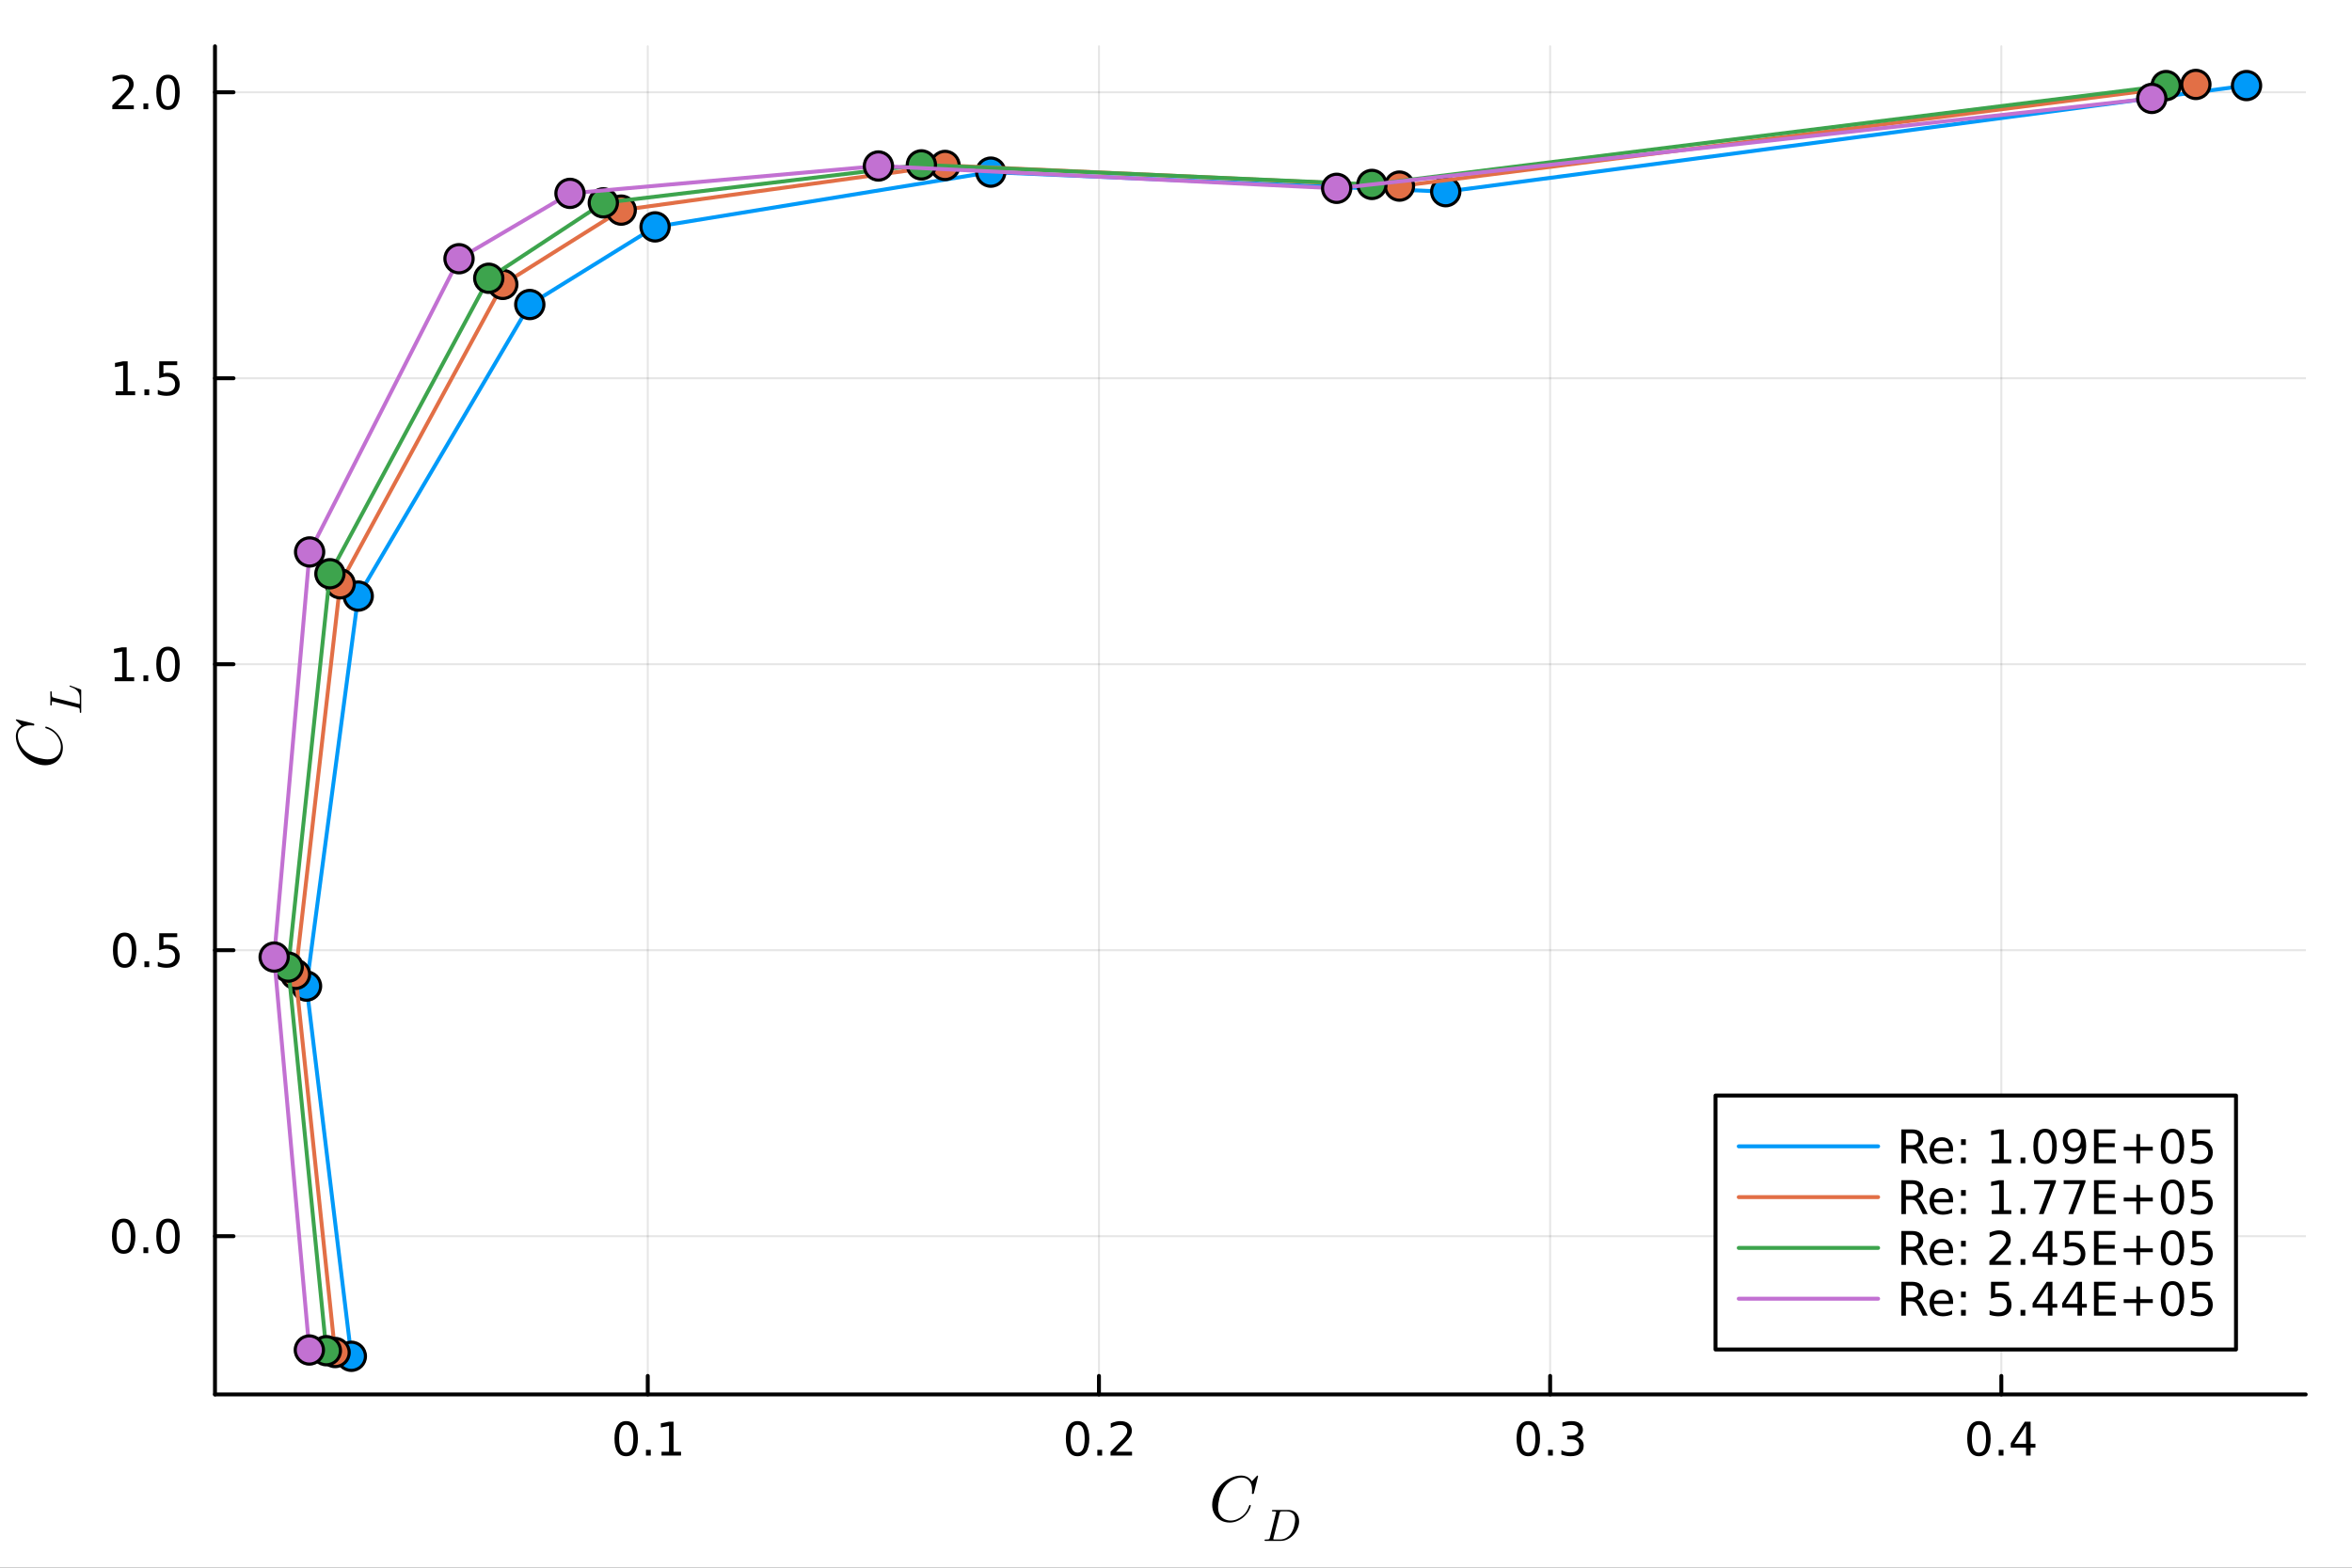 <svg xmlns="http://www.w3.org/2000/svg" xmlns:xlink="http://www.w3.org/1999/xlink" width="600" height="400" viewBox="0 0 2400 1600">
<rect x="0" y="0" width="2400" height="1600" fill="#333333" stroke="none"/>
<defs>
  <clipPath id="clip460">
    <rect x="0" y="0" width="2400" height="1600"></rect>
  </clipPath>
</defs>
<path clip-path="url(#clip460)" d="
M0 1600 L2400 1600 L2400 0 L0 0  Z
  " fill="#ffffff" fill-rule="evenodd" fill-opacity="1"></path>
<defs>
  <clipPath id="clip461">
    <rect x="480" y="0" width="1681" height="1600"></rect>
  </clipPath>
</defs>
<defs>
  <clipPath id="clip462">
    <rect x="205" y="47" width="2149" height="1377"></rect>
  </clipPath>
</defs>
<path clip-path="url(#clip460)" d="
M219.38 1423.18 L2352.76 1423.18 L2352.76 47.244 L219.38 47.244  Z
  " fill="#ffffff" fill-rule="evenodd" fill-opacity="1"></path>
<defs>
  <clipPath id="clip463">
    <rect x="219" y="47" width="2134" height="1377"></rect>
  </clipPath>
</defs>
<polyline clip-path="url(#clip463)" style="stroke:#000000; stroke-linecap:round; stroke-linejoin:round; stroke-width:2; stroke-opacity:0.1; fill:none" points="
  660.982,1423.18 660.982,47.244 
  "></polyline>
<polyline clip-path="url(#clip463)" style="stroke:#000000; stroke-linecap:round; stroke-linejoin:round; stroke-width:2; stroke-opacity:0.1; fill:none" points="
  1121.38,1423.18 1121.38,47.244 
  "></polyline>
<polyline clip-path="url(#clip463)" style="stroke:#000000; stroke-linecap:round; stroke-linejoin:round; stroke-width:2; stroke-opacity:0.1; fill:none" points="
  1581.78,1423.18 1581.78,47.244 
  "></polyline>
<polyline clip-path="url(#clip463)" style="stroke:#000000; stroke-linecap:round; stroke-linejoin:round; stroke-width:2; stroke-opacity:0.1; fill:none" points="
  2042.17,1423.18 2042.17,47.244 
  "></polyline>
<polyline clip-path="url(#clip460)" style="stroke:#000000; stroke-linecap:round; stroke-linejoin:round; stroke-width:4; stroke-opacity:1; fill:none" points="
  219.38,1423.18 2352.76,1423.18 
  "></polyline>
<polyline clip-path="url(#clip460)" style="stroke:#000000; stroke-linecap:round; stroke-linejoin:round; stroke-width:4; stroke-opacity:1; fill:none" points="
  660.982,1423.18 660.982,1404.28 
  "></polyline>
<polyline clip-path="url(#clip460)" style="stroke:#000000; stroke-linecap:round; stroke-linejoin:round; stroke-width:4; stroke-opacity:1; fill:none" points="
  1121.38,1423.18 1121.38,1404.28 
  "></polyline>
<polyline clip-path="url(#clip460)" style="stroke:#000000; stroke-linecap:round; stroke-linejoin:round; stroke-width:4; stroke-opacity:1; fill:none" points="
  1581.78,1423.18 1581.78,1404.28 
  "></polyline>
<polyline clip-path="url(#clip460)" style="stroke:#000000; stroke-linecap:round; stroke-linejoin:round; stroke-width:4; stroke-opacity:1; fill:none" points="
  2042.17,1423.18 2042.17,1404.28 
  "></polyline>
<path clip-path="url(#clip460)" d="M638.98 1454.1 Q635.369 1454.1 633.54 1457.66 Q631.735 1461.2 631.735 1468.33 Q631.735 1475.44 633.54 1479.01 Q635.369 1482.55 638.98 1482.55 Q642.614 1482.55 644.42 1479.01 Q646.249 1475.44 646.249 1468.33 Q646.249 1461.2 644.42 1457.66 Q642.614 1454.1 638.98 1454.1 M638.98 1450.39 Q644.79 1450.39 647.846 1455 Q650.925 1459.58 650.925 1468.33 Q650.925 1477.06 647.846 1481.67 Q644.79 1486.25 638.98 1486.25 Q633.17 1486.25 630.091 1481.67 Q627.036 1477.06 627.036 1468.33 Q627.036 1459.58 630.091 1455 Q633.17 1450.39 638.98 1450.39 Z" fill="#000000" fill-rule="evenodd" fill-opacity="1"></path><path clip-path="url(#clip460)" d="M659.142 1479.7 L664.026 1479.7 L664.026 1485.58 L659.142 1485.58 L659.142 1479.7 Z" fill="#000000" fill-rule="evenodd" fill-opacity="1"></path><path clip-path="url(#clip460)" d="M675.022 1481.64 L682.66 1481.64 L682.66 1455.28 L674.35 1456.95 L674.35 1452.69 L682.614 1451.02 L687.29 1451.02 L687.29 1481.64 L694.929 1481.64 L694.929 1485.58 L675.022 1485.58 L675.022 1481.64 Z" fill="#000000" fill-rule="evenodd" fill-opacity="1"></path><path clip-path="url(#clip460)" d="M1099.56 1454.1 Q1095.95 1454.1 1094.12 1457.66 Q1092.32 1461.2 1092.32 1468.33 Q1092.32 1475.44 1094.12 1479.01 Q1095.95 1482.55 1099.56 1482.55 Q1103.2 1482.55 1105 1479.01 Q1106.83 1475.44 1106.83 1468.33 Q1106.83 1461.2 1105 1457.66 Q1103.2 1454.1 1099.56 1454.1 M1099.56 1450.39 Q1105.37 1450.39 1108.43 1455 Q1111.51 1459.58 1111.51 1468.33 Q1111.51 1477.06 1108.43 1481.67 Q1105.37 1486.25 1099.56 1486.25 Q1093.75 1486.25 1090.67 1481.67 Q1087.62 1477.06 1087.62 1468.33 Q1087.62 1459.58 1090.67 1455 Q1093.75 1450.39 1099.56 1450.39 Z" fill="#000000" fill-rule="evenodd" fill-opacity="1"></path><path clip-path="url(#clip460)" d="M1119.72 1479.7 L1124.61 1479.7 L1124.61 1485.58 L1119.72 1485.58 L1119.72 1479.7 Z" fill="#000000" fill-rule="evenodd" fill-opacity="1"></path><path clip-path="url(#clip460)" d="M1138.82 1481.64 L1155.14 1481.64 L1155.14 1485.58 L1133.2 1485.58 L1133.2 1481.64 Q1135.86 1478.89 1140.44 1474.26 Q1145.05 1469.61 1146.23 1468.27 Q1148.47 1465.74 1149.35 1464.01 Q1150.26 1462.25 1150.26 1460.56 Q1150.26 1457.8 1148.31 1456.07 Q1146.39 1454.33 1143.29 1454.33 Q1141.09 1454.33 1138.64 1455.09 Q1136.21 1455.86 1133.43 1457.41 L1133.43 1452.69 Q1136.25 1451.55 1138.71 1450.97 Q1141.16 1450.39 1143.2 1450.39 Q1148.57 1450.39 1151.76 1453.08 Q1154.96 1455.77 1154.96 1460.26 Q1154.96 1462.39 1154.14 1464.31 Q1153.36 1466.2 1151.25 1468.8 Q1150.67 1469.47 1147.57 1472.69 Q1144.47 1475.88 1138.82 1481.64 Z" fill="#000000" fill-rule="evenodd" fill-opacity="1"></path><path clip-path="url(#clip460)" d="M1559.48 1454.1 Q1555.87 1454.1 1554.04 1457.66 Q1552.24 1461.2 1552.24 1468.33 Q1552.24 1475.44 1554.04 1479.01 Q1555.87 1482.55 1559.48 1482.55 Q1563.12 1482.55 1564.92 1479.01 Q1566.75 1475.44 1566.75 1468.33 Q1566.75 1461.2 1564.92 1457.66 Q1563.12 1454.1 1559.48 1454.1 M1559.48 1450.39 Q1565.29 1450.39 1568.35 1455 Q1571.43 1459.58 1571.43 1468.33 Q1571.43 1477.06 1568.35 1481.67 Q1565.29 1486.25 1559.48 1486.25 Q1553.67 1486.25 1550.59 1481.67 Q1547.54 1477.06 1547.54 1468.33 Q1547.54 1459.58 1550.59 1455 Q1553.67 1450.39 1559.48 1450.39 Z" fill="#000000" fill-rule="evenodd" fill-opacity="1"></path><path clip-path="url(#clip460)" d="M1579.65 1479.7 L1584.53 1479.7 L1584.53 1485.58 L1579.65 1485.58 L1579.65 1479.7 Z" fill="#000000" fill-rule="evenodd" fill-opacity="1"></path><path clip-path="url(#clip460)" d="M1608.88 1466.95 Q1612.24 1467.66 1614.11 1469.93 Q1616.01 1472.2 1616.01 1475.53 Q1616.01 1480.65 1612.49 1483.45 Q1608.97 1486.25 1602.49 1486.25 Q1600.32 1486.25 1598 1485.81 Q1595.71 1485.39 1593.26 1484.54 L1593.26 1480.02 Q1595.2 1481.16 1597.52 1481.74 Q1599.83 1482.32 1602.35 1482.32 Q1606.75 1482.32 1609.04 1480.58 Q1611.36 1478.84 1611.36 1475.53 Q1611.36 1472.48 1609.21 1470.77 Q1607.08 1469.03 1603.26 1469.03 L1599.23 1469.03 L1599.23 1465.19 L1603.44 1465.19 Q1606.89 1465.19 1608.72 1463.82 Q1610.55 1462.43 1610.55 1459.84 Q1610.55 1457.18 1608.65 1455.77 Q1606.78 1454.33 1603.26 1454.33 Q1601.34 1454.33 1599.14 1454.75 Q1596.94 1455.16 1594.3 1456.04 L1594.3 1451.88 Q1596.96 1451.14 1599.28 1450.77 Q1601.61 1450.39 1603.67 1450.39 Q1609 1450.39 1612.1 1452.83 Q1615.2 1455.23 1615.2 1459.35 Q1615.2 1462.22 1613.56 1464.21 Q1611.91 1466.18 1608.88 1466.95 Z" fill="#000000" fill-rule="evenodd" fill-opacity="1"></path><path clip-path="url(#clip460)" d="M2019.31 1454.1 Q2015.7 1454.1 2013.87 1457.66 Q2012.07 1461.2 2012.07 1468.33 Q2012.07 1475.44 2013.87 1479.01 Q2015.7 1482.55 2019.31 1482.55 Q2022.95 1482.55 2024.75 1479.01 Q2026.58 1475.44 2026.58 1468.33 Q2026.58 1461.2 2024.75 1457.66 Q2022.95 1454.1 2019.31 1454.1 M2019.31 1450.39 Q2025.12 1450.39 2028.18 1455 Q2031.26 1459.58 2031.26 1468.33 Q2031.26 1477.06 2028.18 1481.67 Q2025.12 1486.25 2019.31 1486.25 Q2013.5 1486.25 2010.42 1481.67 Q2007.37 1477.06 2007.37 1468.33 Q2007.37 1459.58 2010.42 1455 Q2013.5 1450.39 2019.31 1450.39 Z" fill="#000000" fill-rule="evenodd" fill-opacity="1"></path><path clip-path="url(#clip460)" d="M2039.47 1479.7 L2044.36 1479.7 L2044.36 1485.58 L2039.47 1485.58 L2039.47 1479.7 Z" fill="#000000" fill-rule="evenodd" fill-opacity="1"></path><path clip-path="url(#clip460)" d="M2067.39 1455.09 L2055.59 1473.54 L2067.39 1473.54 L2067.39 1455.09 M2066.16 1451.02 L2072.04 1451.02 L2072.04 1473.54 L2076.97 1473.54 L2076.97 1477.43 L2072.04 1477.43 L2072.04 1485.58 L2067.39 1485.58 L2067.39 1477.43 L2051.79 1477.43 L2051.79 1472.92 L2066.16 1451.02 Z" fill="#000000" fill-rule="evenodd" fill-opacity="1"></path><path clip-path="url(#clip460)" d="M1283.74 1506.64 L1279.59 1523.46 Q1279.3 1524.52 1279.11 1524.65 Q1278.95 1524.78 1278.43 1524.78 Q1277.43 1524.78 1277.43 1524.1 Q1277.43 1524.04 1277.53 1523.2 Q1277.62 1522.33 1277.62 1520.75 Q1277.62 1514.92 1274.79 1511.48 Q1271.99 1508.03 1267 1508.03 Q1262.68 1508.03 1258.33 1510.22 Q1254.02 1512.41 1250.93 1515.98 Q1248.61 1518.69 1246.9 1522.1 Q1245.23 1525.52 1244.42 1528.64 Q1243.65 1531.76 1243.29 1534.12 Q1242.94 1536.47 1242.94 1538.17 Q1242.94 1540.65 1243.45 1542.75 Q1244 1544.84 1244.97 1546.32 Q1245.93 1547.77 1247.16 1548.9 Q1248.41 1549.99 1249.86 1550.64 Q1251.34 1551.28 1252.83 1551.6 Q1254.31 1551.89 1255.85 1551.89 Q1262.07 1551.89 1268 1547.06 Q1272.7 1543.1 1274.66 1536.63 Q1274.82 1535.98 1275.5 1535.98 Q1276.3 1535.98 1276.3 1536.63 Q1276.3 1536.76 1276.14 1537.4 Q1275.98 1538.01 1275.5 1539.27 Q1275.02 1540.49 1274.28 1541.88 Q1273.53 1543.26 1272.15 1545 Q1270.77 1546.74 1269.06 1548.25 Q1266.16 1550.77 1262.49 1552.34 Q1258.82 1553.92 1254.79 1553.92 Q1249.77 1553.92 1245.71 1551.7 Q1241.65 1549.48 1239.27 1545.32 Q1236.92 1541.17 1236.92 1535.85 Q1236.92 1530.25 1239.49 1524.74 Q1242.07 1519.24 1246.16 1515.15 Q1250.25 1511.06 1255.66 1508.51 Q1261.07 1505.97 1266.48 1505.97 Q1268.54 1505.97 1270.38 1506.52 Q1272.21 1507.06 1273.31 1507.74 Q1274.44 1508.42 1275.43 1509.41 Q1276.43 1510.38 1276.76 1510.83 Q1277.11 1511.28 1277.43 1511.83 L1282.04 1506.77 Q1282.84 1505.97 1283.04 1505.97 Q1283.42 1505.97 1283.58 1506.19 Q1283.74 1506.42 1283.74 1506.64 Z" fill="#000000" fill-rule="evenodd" fill-opacity="1"></path><path clip-path="url(#clip460)" d="M1325.61 1552.79 Q1325.61 1556.51 1324.01 1560.16 Q1322.43 1563.79 1319.86 1566.54 Q1317.32 1569.27 1313.87 1570.96 Q1310.42 1572.65 1306.9 1572.65 L1291.62 1572.65 Q1291.08 1572.65 1290.85 1572.63 Q1290.65 1572.61 1290.49 1572.5 Q1290.33 1572.36 1290.33 1572.09 Q1290.33 1571.66 1290.51 1571.48 Q1290.69 1571.28 1290.9 1571.26 Q1291.1 1571.23 1291.62 1571.23 Q1292.74 1571.23 1293.42 1571.17 Q1294.1 1571.1 1294.52 1571.01 Q1294.98 1570.89 1295.2 1570.58 Q1295.45 1570.26 1295.56 1569.99 Q1295.67 1569.7 1295.83 1569.05 L1302.01 1544.25 Q1302.19 1543.5 1302.19 1543.39 Q1302.19 1543.01 1301.96 1542.87 Q1301.76 1542.71 1301.18 1542.65 Q1300.05 1542.56 1299.19 1542.56 Q1298.63 1542.56 1298.4 1542.53 Q1298.2 1542.51 1298.02 1542.4 Q1297.86 1542.26 1297.86 1541.99 Q1297.86 1541.56 1298.04 1541.38 Q1298.24 1541.18 1298.47 1541.16 Q1298.7 1541.11 1299.24 1541.11 L1314.75 1541.11 Q1318.11 1541.11 1320.61 1542.69 Q1323.11 1544.25 1324.35 1546.89 Q1325.61 1549.5 1325.61 1552.79 M1321.58 1551.1 Q1321.58 1546.8 1319.23 1544.68 Q1316.91 1542.56 1313.24 1542.56 L1308.3 1542.56 Q1306.83 1542.56 1306.47 1542.83 Q1306.11 1543.08 1305.8 1544.32 L1299.46 1569.65 Q1299.24 1570.49 1299.24 1570.71 Q1299.24 1570.96 1299.35 1571.05 Q1299.48 1571.12 1299.85 1571.17 Q1300.25 1571.23 1300.86 1571.23 L1306.07 1571.23 Q1308.07 1571.23 1309.9 1570.69 Q1311.75 1570.13 1313.08 1569.25 Q1314.41 1568.35 1315.27 1567.58 Q1316.12 1566.79 1316.73 1566 Q1318.11 1564.22 1319.12 1561.9 Q1320.16 1559.58 1320.63 1557.46 Q1321.13 1555.32 1321.35 1553.74 Q1321.58 1552.14 1321.58 1551.1 Z" fill="#000000" fill-rule="evenodd" fill-opacity="1"></path><polyline clip-path="url(#clip463)" style="stroke:#000000; stroke-linecap:round; stroke-linejoin:round; stroke-width:2; stroke-opacity:0.1; fill:none" points="
  219.38,1261.67 2352.76,1261.67 
  "></polyline>
<polyline clip-path="url(#clip463)" style="stroke:#000000; stroke-linecap:round; stroke-linejoin:round; stroke-width:2; stroke-opacity:0.1; fill:none" points="
  219.38,969.796 2352.76,969.796 
  "></polyline>
<polyline clip-path="url(#clip463)" style="stroke:#000000; stroke-linecap:round; stroke-linejoin:round; stroke-width:2; stroke-opacity:0.1; fill:none" points="
  219.38,677.92 2352.76,677.92 
  "></polyline>
<polyline clip-path="url(#clip463)" style="stroke:#000000; stroke-linecap:round; stroke-linejoin:round; stroke-width:2; stroke-opacity:0.1; fill:none" points="
  219.38,386.043 2352.76,386.043 
  "></polyline>
<polyline clip-path="url(#clip463)" style="stroke:#000000; stroke-linecap:round; stroke-linejoin:round; stroke-width:2; stroke-opacity:0.1; fill:none" points="
  219.38,94.167 2352.76,94.167 
  "></polyline>
<polyline clip-path="url(#clip460)" style="stroke:#000000; stroke-linecap:round; stroke-linejoin:round; stroke-width:4; stroke-opacity:1; fill:none" points="
  219.38,1423.18 219.38,47.244 
  "></polyline>
<polyline clip-path="url(#clip460)" style="stroke:#000000; stroke-linecap:round; stroke-linejoin:round; stroke-width:4; stroke-opacity:1; fill:none" points="
  219.38,1261.67 238.278,1261.67 
  "></polyline>
<polyline clip-path="url(#clip460)" style="stroke:#000000; stroke-linecap:round; stroke-linejoin:round; stroke-width:4; stroke-opacity:1; fill:none" points="
  219.38,969.796 238.278,969.796 
  "></polyline>
<polyline clip-path="url(#clip460)" style="stroke:#000000; stroke-linecap:round; stroke-linejoin:round; stroke-width:4; stroke-opacity:1; fill:none" points="
  219.38,677.92 238.278,677.92 
  "></polyline>
<polyline clip-path="url(#clip460)" style="stroke:#000000; stroke-linecap:round; stroke-linejoin:round; stroke-width:4; stroke-opacity:1; fill:none" points="
  219.38,386.043 238.278,386.043 
  "></polyline>
<polyline clip-path="url(#clip460)" style="stroke:#000000; stroke-linecap:round; stroke-linejoin:round; stroke-width:4; stroke-opacity:1; fill:none" points="
  219.38,94.167 238.278,94.167 
  "></polyline>
<path clip-path="url(#clip460)" d="M126.205 1247.47 Q122.593 1247.47 120.765 1251.04 Q118.959 1254.58 118.959 1261.71 Q118.959 1268.81 120.765 1272.38 Q122.593 1275.92 126.205 1275.92 Q129.839 1275.92 131.644 1272.38 Q133.473 1268.81 133.473 1261.71 Q133.473 1254.58 131.644 1251.04 Q129.839 1247.47 126.205 1247.47 M126.205 1243.77 Q132.015 1243.77 135.07 1248.37 Q138.149 1252.96 138.149 1261.71 Q138.149 1270.43 135.07 1275.04 Q132.015 1279.62 126.205 1279.62 Q120.394 1279.62 117.316 1275.04 Q114.26 1270.43 114.26 1261.71 Q114.26 1252.96 117.316 1248.37 Q120.394 1243.77 126.205 1243.77 Z" fill="#000000" fill-rule="evenodd" fill-opacity="1"></path><path clip-path="url(#clip460)" d="M146.366 1273.07 L151.251 1273.07 L151.251 1278.95 L146.366 1278.95 L146.366 1273.07 Z" fill="#000000" fill-rule="evenodd" fill-opacity="1"></path><path clip-path="url(#clip460)" d="M171.436 1247.47 Q167.825 1247.47 165.996 1251.04 Q164.19 1254.58 164.19 1261.71 Q164.19 1268.81 165.996 1272.38 Q167.825 1275.92 171.436 1275.92 Q175.07 1275.92 176.876 1272.38 Q178.704 1268.81 178.704 1261.71 Q178.704 1254.58 176.876 1251.04 Q175.07 1247.47 171.436 1247.47 M171.436 1243.77 Q177.246 1243.77 180.301 1248.37 Q183.38 1252.96 183.38 1261.71 Q183.38 1270.43 180.301 1275.04 Q177.246 1279.62 171.436 1279.62 Q165.626 1279.62 162.547 1275.04 Q159.491 1270.43 159.491 1261.71 Q159.491 1252.96 162.547 1248.37 Q165.626 1243.77 171.436 1243.77 Z" fill="#000000" fill-rule="evenodd" fill-opacity="1"></path><path clip-path="url(#clip460)" d="M127.2 955.595 Q123.589 955.595 121.76 959.16 Q119.955 962.701 119.955 969.831 Q119.955 976.938 121.76 980.502 Q123.589 984.044 127.2 984.044 Q130.834 984.044 132.64 980.502 Q134.468 976.938 134.468 969.831 Q134.468 962.701 132.64 959.16 Q130.834 955.595 127.2 955.595 M127.2 951.891 Q133.01 951.891 136.066 956.498 Q139.144 961.081 139.144 969.831 Q139.144 978.558 136.066 983.164 Q133.01 987.748 127.2 987.748 Q121.39 987.748 118.311 983.164 Q115.256 978.558 115.256 969.831 Q115.256 961.081 118.311 956.498 Q121.39 951.891 127.2 951.891 Z" fill="#000000" fill-rule="evenodd" fill-opacity="1"></path><path clip-path="url(#clip460)" d="M147.362 981.197 L152.246 981.197 L152.246 987.076 L147.362 987.076 L147.362 981.197 Z" fill="#000000" fill-rule="evenodd" fill-opacity="1"></path><path clip-path="url(#clip460)" d="M162.477 952.516 L180.834 952.516 L180.834 956.452 L166.76 956.452 L166.76 964.924 Q167.778 964.576 168.797 964.414 Q169.815 964.229 170.834 964.229 Q176.621 964.229 180.001 967.401 Q183.38 970.572 183.38 975.988 Q183.38 981.567 179.908 984.669 Q176.436 987.748 170.116 987.748 Q167.94 987.748 165.672 987.377 Q163.427 987.007 161.019 986.266 L161.019 981.567 Q163.102 982.701 165.325 983.257 Q167.547 983.812 170.024 983.812 Q174.028 983.812 176.366 981.706 Q178.704 979.6 178.704 975.988 Q178.704 972.377 176.366 970.271 Q174.028 968.164 170.024 968.164 Q168.149 968.164 166.274 968.581 Q164.422 968.998 162.477 969.877 L162.477 952.516 Z" fill="#000000" fill-rule="evenodd" fill-opacity="1"></path><path clip-path="url(#clip460)" d="M117.015 691.265 L124.654 691.265 L124.654 664.899 L116.343 666.566 L116.343 662.306 L124.607 660.64 L129.283 660.64 L129.283 691.265 L136.922 691.265 L136.922 695.2 L117.015 695.2 L117.015 691.265 Z" fill="#000000" fill-rule="evenodd" fill-opacity="1"></path><path clip-path="url(#clip460)" d="M146.366 689.32 L151.251 689.32 L151.251 695.2 L146.366 695.2 L146.366 689.32 Z" fill="#000000" fill-rule="evenodd" fill-opacity="1"></path><path clip-path="url(#clip460)" d="M171.436 663.718 Q167.825 663.718 165.996 667.283 Q164.19 670.825 164.19 677.955 Q164.19 685.061 165.996 688.626 Q167.825 692.167 171.436 692.167 Q175.07 692.167 176.876 688.626 Q178.704 685.061 178.704 677.955 Q178.704 670.825 176.876 667.283 Q175.07 663.718 171.436 663.718 M171.436 660.015 Q177.246 660.015 180.301 664.621 Q183.38 669.205 183.38 677.955 Q183.38 686.681 180.301 691.288 Q177.246 695.871 171.436 695.871 Q165.626 695.871 162.547 691.288 Q159.491 686.681 159.491 677.955 Q159.491 669.205 162.547 664.621 Q165.626 660.015 171.436 660.015 Z" fill="#000000" fill-rule="evenodd" fill-opacity="1"></path><path clip-path="url(#clip460)" d="M118.01 399.388 L125.649 399.388 L125.649 373.022 L117.339 374.689 L117.339 370.43 L125.603 368.763 L130.279 368.763 L130.279 399.388 L137.917 399.388 L137.917 403.323 L118.01 403.323 L118.01 399.388 Z" fill="#000000" fill-rule="evenodd" fill-opacity="1"></path><path clip-path="url(#clip460)" d="M147.362 397.444 L152.246 397.444 L152.246 403.323 L147.362 403.323 L147.362 397.444 Z" fill="#000000" fill-rule="evenodd" fill-opacity="1"></path><path clip-path="url(#clip460)" d="M162.477 368.763 L180.834 368.763 L180.834 372.698 L166.76 372.698 L166.76 381.171 Q167.778 380.823 168.797 380.661 Q169.815 380.476 170.834 380.476 Q176.621 380.476 180.001 383.647 Q183.38 386.819 183.38 392.235 Q183.38 397.814 179.908 400.916 Q176.436 403.995 170.116 403.995 Q167.94 403.995 165.672 403.624 Q163.427 403.254 161.019 402.513 L161.019 397.814 Q163.102 398.948 165.325 399.504 Q167.547 400.059 170.024 400.059 Q174.028 400.059 176.366 397.953 Q178.704 395.846 178.704 392.235 Q178.704 388.624 176.366 386.518 Q174.028 384.411 170.024 384.411 Q168.149 384.411 166.274 384.828 Q164.422 385.245 162.477 386.124 L162.477 368.763 Z" fill="#000000" fill-rule="evenodd" fill-opacity="1"></path><path clip-path="url(#clip460)" d="M120.232 107.512 L136.552 107.512 L136.552 111.447 L114.607 111.447 L114.607 107.512 Q117.269 104.757 121.853 100.127 Q126.459 95.475 127.64 94.132 Q129.885 91.609 130.765 89.873 Q131.667 88.114 131.667 86.424 Q131.667 83.669 129.723 81.933 Q127.802 80.197 124.7 80.197 Q122.501 80.197 120.047 80.961 Q117.617 81.725 114.839 83.275 L114.839 78.553 Q117.663 77.419 120.117 76.84 Q122.57 76.262 124.607 76.262 Q129.978 76.262 133.172 78.947 Q136.367 81.632 136.367 86.123 Q136.367 88.252 135.556 90.174 Q134.769 92.072 132.663 94.664 Q132.084 95.336 128.982 98.553 Q125.88 101.748 120.232 107.512 Z" fill="#000000" fill-rule="evenodd" fill-opacity="1"></path><path clip-path="url(#clip460)" d="M146.366 105.567 L151.251 105.567 L151.251 111.447 L146.366 111.447 L146.366 105.567 Z" fill="#000000" fill-rule="evenodd" fill-opacity="1"></path><path clip-path="url(#clip460)" d="M171.436 79.965 Q167.825 79.965 165.996 83.53 Q164.19 87.072 164.19 94.201 Q164.19 101.308 165.996 104.873 Q167.825 108.414 171.436 108.414 Q175.07 108.414 176.876 104.873 Q178.704 101.308 178.704 94.201 Q178.704 87.072 176.876 83.53 Q175.07 79.965 171.436 79.965 M171.436 76.262 Q177.246 76.262 180.301 80.868 Q183.38 85.451 183.38 94.201 Q183.38 102.928 180.301 107.535 Q177.246 112.118 171.436 112.118 Q165.626 112.118 162.547 107.535 Q159.491 102.928 159.491 94.201 Q159.491 85.451 162.547 80.868 Q165.626 76.262 171.436 76.262 Z" fill="#000000" fill-rule="evenodd" fill-opacity="1"></path><path clip-path="url(#clip460)" d="M16.86 734.175 L33.672 738.33 Q34.735 738.62 34.864 738.813 Q34.992 738.974 34.992 739.489 Q34.992 740.488 34.316 740.488 Q34.252 740.488 33.414 740.391 Q32.545 740.295 30.967 740.295 Q25.137 740.295 21.691 743.129 Q18.245 745.931 18.245 750.922 Q18.245 755.238 20.435 759.586 Q22.625 763.901 26.2 766.993 Q28.905 769.312 32.319 771.019 Q35.733 772.694 38.857 773.499 Q41.981 774.272 44.332 774.626 Q46.683 774.98 48.39 774.98 Q50.87 774.98 52.963 774.465 Q55.057 773.917 56.538 772.951 Q57.987 771.985 59.115 770.761 Q60.21 769.505 60.854 768.056 Q61.498 766.575 61.82 765.093 Q62.11 763.612 62.11 762.066 Q62.11 755.85 57.279 749.924 Q53.318 745.222 46.844 743.257 Q46.2 743.096 46.2 742.42 Q46.2 741.615 46.844 741.615 Q46.973 741.615 47.617 741.776 Q48.229 741.937 49.485 742.42 Q50.709 742.903 52.094 743.644 Q53.478 744.385 55.218 745.77 Q56.957 747.154 58.47 748.861 Q60.983 751.76 62.561 755.431 Q64.139 759.103 64.139 763.128 Q64.139 768.153 61.916 772.211 Q59.694 776.268 55.54 778.652 Q51.385 781.003 46.071 781.003 Q40.467 781.003 34.96 778.426 Q29.453 775.85 25.363 771.76 Q21.273 767.67 18.728 762.259 Q16.184 756.848 16.184 751.438 Q16.184 749.377 16.732 747.541 Q17.279 745.705 17.956 744.61 Q18.632 743.483 19.63 742.485 Q20.596 741.486 21.047 741.164 Q21.498 740.81 22.046 740.488 L16.989 735.882 Q16.184 735.077 16.184 734.884 Q16.184 734.497 16.41 734.336 Q16.635 734.175 16.86 734.175 Z" fill="#000000" fill-rule="evenodd" fill-opacity="1"></path><path clip-path="url(#clip460)" d="M71.462 699.701 Q71.597 699.701 72.116 699.881 L82.08 703.533 Q82.666 703.736 82.779 703.939 Q82.869 704.142 82.869 704.976 L82.869 726.348 Q82.869 726.866 82.847 727.069 Q82.824 727.272 82.712 727.43 Q82.599 727.588 82.351 727.588 Q81.9 727.588 81.697 727.43 Q81.494 727.25 81.472 727.047 Q81.449 726.844 81.449 726.348 Q81.449 725.221 81.382 724.544 Q81.314 723.868 81.224 723.44 Q81.111 722.989 80.795 722.763 Q80.48 722.515 80.209 722.403 Q79.916 722.29 79.262 722.132 L54.464 715.955 Q53.72 715.775 53.607 715.775 Q53.179 715.775 53.066 716.045 Q52.931 716.293 52.863 717.015 L52.773 718.773 Q52.773 719.314 52.751 719.54 Q52.728 719.742 52.615 719.9 Q52.502 720.058 52.255 720.058 Q51.826 720.058 51.623 719.9 Q51.398 719.72 51.375 719.585 Q51.33 719.427 51.33 719.179 L51.465 713.047 L51.33 706.216 Q51.33 705.472 51.894 705.472 Q52.525 705.472 52.66 705.788 Q52.773 706.103 52.773 707.23 Q52.773 709.395 52.998 710.387 Q53.224 711.356 53.607 711.627 Q53.968 711.875 54.937 712.122 L79.871 718.367 Q80.705 718.593 80.931 718.593 Q81.179 718.593 81.269 718.48 Q81.336 718.345 81.382 717.984 Q81.449 717.578 81.449 716.969 L81.449 712.641 Q81.449 711.333 81.246 710.184 Q81.043 709.034 80.75 708.155 Q80.457 707.253 79.916 706.441 Q79.375 705.63 78.902 705.066 Q78.406 704.48 77.639 703.916 Q76.85 703.33 76.309 702.992 Q75.746 702.631 74.844 702.226 Q73.919 701.82 73.401 701.617 Q72.86 701.391 71.936 701.053 Q71.462 700.85 71.327 700.783 Q71.192 700.715 71.079 700.602 Q70.966 700.467 70.966 700.264 Q70.966 699.994 71.124 699.858 Q71.282 699.701 71.462 699.701 Z" fill="#000000" fill-rule="evenodd" fill-opacity="1"></path><polyline clip-path="url(#clip463)" style="stroke:#009af9; stroke-linecap:round; stroke-linejoin:round; stroke-width:4; stroke-opacity:1; fill:none" points="
  358.51,1384.24 312.777,1006.42 365.535,608.371 540.6,310.794 668.457,231.554 1011,175.687 1475.22,195.639 2292.38,87.326 
  "></polyline>
<circle clip-path="url(#clip463)" cx="358.51" cy="1384.24" r="14.4" fill="#009af9" fill-rule="evenodd" fill-opacity="1" stroke="#000000" stroke-opacity="1" stroke-width="3.2"></circle>
<circle clip-path="url(#clip463)" cx="312.777" cy="1006.42" r="14.4" fill="#009af9" fill-rule="evenodd" fill-opacity="1" stroke="#000000" stroke-opacity="1" stroke-width="3.2"></circle>
<circle clip-path="url(#clip463)" cx="365.535" cy="608.371" r="14.4" fill="#009af9" fill-rule="evenodd" fill-opacity="1" stroke="#000000" stroke-opacity="1" stroke-width="3.2"></circle>
<circle clip-path="url(#clip463)" cx="540.6" cy="310.794" r="14.4" fill="#009af9" fill-rule="evenodd" fill-opacity="1" stroke="#000000" stroke-opacity="1" stroke-width="3.2"></circle>
<circle clip-path="url(#clip463)" cx="668.457" cy="231.554" r="14.4" fill="#009af9" fill-rule="evenodd" fill-opacity="1" stroke="#000000" stroke-opacity="1" stroke-width="3.2"></circle>
<circle clip-path="url(#clip463)" cx="1011" cy="175.687" r="14.4" fill="#009af9" fill-rule="evenodd" fill-opacity="1" stroke="#000000" stroke-opacity="1" stroke-width="3.2"></circle>
<circle clip-path="url(#clip463)" cx="1475.22" cy="195.639" r="14.4" fill="#009af9" fill-rule="evenodd" fill-opacity="1" stroke="#000000" stroke-opacity="1" stroke-width="3.2"></circle>
<circle clip-path="url(#clip463)" cx="2292.38" cy="87.326" r="14.4" fill="#009af9" fill-rule="evenodd" fill-opacity="1" stroke="#000000" stroke-opacity="1" stroke-width="3.2"></circle>
<polyline clip-path="url(#clip463)" style="stroke:#e26f46; stroke-linecap:round; stroke-linejoin:round; stroke-width:4; stroke-opacity:1; fill:none" points="
  341.931,1380.39 301.537,994.452 347.129,595.83 513.062,290.271 633.894,214.452 964.354,168.846 1428.01,189.939 2240.67,86.186 
  "></polyline>
<circle clip-path="url(#clip463)" cx="341.931" cy="1380.39" r="14.4" fill="#e26f46" fill-rule="evenodd" fill-opacity="1" stroke="#000000" stroke-opacity="1" stroke-width="3.2"></circle>
<circle clip-path="url(#clip463)" cx="301.537" cy="994.452" r="14.4" fill="#e26f46" fill-rule="evenodd" fill-opacity="1" stroke="#000000" stroke-opacity="1" stroke-width="3.2"></circle>
<circle clip-path="url(#clip463)" cx="347.129" cy="595.83" r="14.4" fill="#e26f46" fill-rule="evenodd" fill-opacity="1" stroke="#000000" stroke-opacity="1" stroke-width="3.2"></circle>
<circle clip-path="url(#clip463)" cx="513.062" cy="290.271" r="14.4" fill="#e26f46" fill-rule="evenodd" fill-opacity="1" stroke="#000000" stroke-opacity="1" stroke-width="3.2"></circle>
<circle clip-path="url(#clip463)" cx="633.894" cy="214.452" r="14.4" fill="#e26f46" fill-rule="evenodd" fill-opacity="1" stroke="#000000" stroke-opacity="1" stroke-width="3.2"></circle>
<circle clip-path="url(#clip463)" cx="964.354" cy="168.846" r="14.4" fill="#e26f46" fill-rule="evenodd" fill-opacity="1" stroke="#000000" stroke-opacity="1" stroke-width="3.2"></circle>
<circle clip-path="url(#clip463)" cx="1428.01" cy="189.939" r="14.4" fill="#e26f46" fill-rule="evenodd" fill-opacity="1" stroke="#000000" stroke-opacity="1" stroke-width="3.2"></circle>
<circle clip-path="url(#clip463)" cx="2240.67" cy="86.186" r="14.4" fill="#e26f46" fill-rule="evenodd" fill-opacity="1" stroke="#000000" stroke-opacity="1" stroke-width="3.2"></circle>
<polyline clip-path="url(#clip463)" style="stroke:#3da44d; stroke-linecap:round; stroke-linejoin:round; stroke-width:4; stroke-opacity:1; fill:none" points="
  333.009,1378.54 294.09,987.041 336.662,585.568 498.731,284 615.628,207.041 940.188,168.276 1399.91,188.228 2210.32,87.326 
  "></polyline>
<circle clip-path="url(#clip463)" cx="333.009" cy="1378.54" r="14.4" fill="#3da44d" fill-rule="evenodd" fill-opacity="1" stroke="#000000" stroke-opacity="1" stroke-width="3.2"></circle>
<circle clip-path="url(#clip463)" cx="294.09" cy="987.041" r="14.4" fill="#3da44d" fill-rule="evenodd" fill-opacity="1" stroke="#000000" stroke-opacity="1" stroke-width="3.2"></circle>
<circle clip-path="url(#clip463)" cx="336.662" cy="585.568" r="14.4" fill="#3da44d" fill-rule="evenodd" fill-opacity="1" stroke="#000000" stroke-opacity="1" stroke-width="3.2"></circle>
<circle clip-path="url(#clip463)" cx="498.731" cy="284" r="14.4" fill="#3da44d" fill-rule="evenodd" fill-opacity="1" stroke="#000000" stroke-opacity="1" stroke-width="3.2"></circle>
<circle clip-path="url(#clip463)" cx="615.628" cy="207.041" r="14.4" fill="#3da44d" fill-rule="evenodd" fill-opacity="1" stroke="#000000" stroke-opacity="1" stroke-width="3.2"></circle>
<circle clip-path="url(#clip463)" cx="940.188" cy="168.276" r="14.4" fill="#3da44d" fill-rule="evenodd" fill-opacity="1" stroke="#000000" stroke-opacity="1" stroke-width="3.2"></circle>
<circle clip-path="url(#clip463)" cx="1399.91" cy="188.228" r="14.4" fill="#3da44d" fill-rule="evenodd" fill-opacity="1" stroke="#000000" stroke-opacity="1" stroke-width="3.2"></circle>
<circle clip-path="url(#clip463)" cx="2210.32" cy="87.326" r="14.4" fill="#3da44d" fill-rule="evenodd" fill-opacity="1" stroke="#000000" stroke-opacity="1" stroke-width="3.2"></circle>
<polyline clip-path="url(#clip463)" style="stroke:#c271d2; stroke-linecap:round; stroke-linejoin:round; stroke-width:4; stroke-opacity:1; fill:none" points="
  315.657,1377.82 279.759,976.78 315.938,563.335 468.382,264.048 581.627,197.35 896.351,169.416 1363.94,192.219 2195.71,100.437 
  "></polyline>
<circle clip-path="url(#clip463)" cx="315.657" cy="1377.82" r="14.4" fill="#c271d2" fill-rule="evenodd" fill-opacity="1" stroke="#000000" stroke-opacity="1" stroke-width="3.2"></circle>
<circle clip-path="url(#clip463)" cx="279.759" cy="976.78" r="14.4" fill="#c271d2" fill-rule="evenodd" fill-opacity="1" stroke="#000000" stroke-opacity="1" stroke-width="3.2"></circle>
<circle clip-path="url(#clip463)" cx="315.938" cy="563.335" r="14.4" fill="#c271d2" fill-rule="evenodd" fill-opacity="1" stroke="#000000" stroke-opacity="1" stroke-width="3.2"></circle>
<circle clip-path="url(#clip463)" cx="468.382" cy="264.048" r="14.4" fill="#c271d2" fill-rule="evenodd" fill-opacity="1" stroke="#000000" stroke-opacity="1" stroke-width="3.2"></circle>
<circle clip-path="url(#clip463)" cx="581.627" cy="197.35" r="14.4" fill="#c271d2" fill-rule="evenodd" fill-opacity="1" stroke="#000000" stroke-opacity="1" stroke-width="3.2"></circle>
<circle clip-path="url(#clip463)" cx="896.351" cy="169.416" r="14.4" fill="#c271d2" fill-rule="evenodd" fill-opacity="1" stroke="#000000" stroke-opacity="1" stroke-width="3.2"></circle>
<circle clip-path="url(#clip463)" cx="1363.94" cy="192.219" r="14.4" fill="#c271d2" fill-rule="evenodd" fill-opacity="1" stroke="#000000" stroke-opacity="1" stroke-width="3.2"></circle>
<circle clip-path="url(#clip463)" cx="2195.71" cy="100.437" r="14.4" fill="#c271d2" fill-rule="evenodd" fill-opacity="1" stroke="#000000" stroke-opacity="1" stroke-width="3.2"></circle>
<path clip-path="url(#clip460)" d="
M1750.53 1377.32 L2281.64 1377.32 L2281.64 1118.12 L1750.53 1118.12  Z
  " fill="#ffffff" fill-rule="evenodd" fill-opacity="1"></path>
<polyline clip-path="url(#clip460)" style="stroke:#000000; stroke-linecap:round; stroke-linejoin:round; stroke-width:4; stroke-opacity:1; fill:none" points="
  1750.53,1377.32 2281.64,1377.32 2281.64,1118.12 1750.53,1118.12 1750.53,1377.32 
  "></polyline>
<polyline clip-path="url(#clip460)" style="stroke:#009af9; stroke-linecap:round; stroke-linejoin:round; stroke-width:4; stroke-opacity:1; fill:none" points="
  1774.23,1169.96 1916.46,1169.96 
  "></polyline>
<path clip-path="url(#clip460)" d="M1956.55 1171.03 Q1958.06 1171.54 1959.47 1173.21 Q1960.9 1174.87 1962.34 1177.79 L1967.08 1187.24 L1962.06 1187.24 L1957.64 1178.37 Q1955.93 1174.9 1954.31 1173.76 Q1952.71 1172.63 1949.93 1172.63 L1944.84 1172.63 L1944.84 1187.24 L1940.16 1187.24 L1940.16 1152.68 L1950.72 1152.68 Q1956.64 1152.68 1959.56 1155.15 Q1962.48 1157.63 1962.48 1162.63 Q1962.48 1165.89 1960.95 1168.05 Q1959.45 1170.2 1956.55 1171.03 M1944.84 1156.52 L1944.84 1168.79 L1950.72 1168.79 Q1954.1 1168.79 1955.81 1167.24 Q1957.55 1165.66 1957.55 1162.63 Q1957.55 1159.6 1955.81 1158.07 Q1954.1 1156.52 1950.72 1156.52 L1944.84 1156.52 Z" fill="#000000" fill-rule="evenodd" fill-opacity="1"></path><path clip-path="url(#clip460)" d="M1992.96 1173.21 L1992.96 1175.29 L1973.38 1175.29 Q1973.66 1179.69 1976.02 1182 Q1978.4 1184.3 1982.64 1184.3 Q1985.09 1184.3 1987.39 1183.69 Q1989.7 1183.09 1991.97 1181.89 L1991.97 1185.92 Q1989.68 1186.89 1987.27 1187.4 Q1984.86 1187.91 1982.39 1187.91 Q1976.18 1187.91 1972.55 1184.3 Q1968.94 1180.68 1968.94 1174.53 Q1968.94 1168.16 1972.36 1164.43 Q1975.81 1160.68 1981.64 1160.68 Q1986.88 1160.68 1989.91 1164.06 Q1992.96 1167.42 1992.96 1173.21 M1988.7 1171.96 Q1988.66 1168.46 1986.74 1166.38 Q1984.84 1164.3 1981.69 1164.3 Q1978.13 1164.3 1975.97 1166.31 Q1973.84 1168.32 1973.52 1171.98 L1988.7 1171.96 Z" fill="#000000" fill-rule="evenodd" fill-opacity="1"></path><path clip-path="url(#clip460)" d="M2001.04 1181.36 L2005.93 1181.36 L2005.93 1187.24 L2001.04 1187.24 L2001.04 1181.36 M2001.04 1162.72 L2005.93 1162.72 L2005.93 1168.6 L2001.04 1168.6 L2001.04 1162.72 Z" fill="#000000" fill-rule="evenodd" fill-opacity="1"></path><path clip-path="url(#clip460)" d="M2032.41 1183.3 L2040.05 1183.3 L2040.05 1156.93 L2031.74 1158.6 L2031.74 1154.34 L2040 1152.68 L2044.68 1152.68 L2044.68 1183.3 L2052.32 1183.3 L2052.32 1187.24 L2032.41 1187.24 L2032.41 1183.3 Z" fill="#000000" fill-rule="evenodd" fill-opacity="1"></path><path clip-path="url(#clip460)" d="M2061.76 1181.36 L2066.64 1181.36 L2066.64 1187.24 L2061.76 1187.24 L2061.76 1181.36 Z" fill="#000000" fill-rule="evenodd" fill-opacity="1"></path><path clip-path="url(#clip460)" d="M2086.83 1155.75 Q2083.22 1155.75 2081.39 1159.32 Q2079.58 1162.86 2079.58 1169.99 Q2079.58 1177.1 2081.39 1180.66 Q2083.22 1184.2 2086.83 1184.2 Q2090.46 1184.2 2092.27 1180.66 Q2094.1 1177.1 2094.1 1169.99 Q2094.1 1162.86 2092.27 1159.32 Q2090.46 1155.75 2086.83 1155.75 M2086.83 1152.05 Q2092.64 1152.05 2095.69 1156.66 Q2098.77 1161.24 2098.77 1169.99 Q2098.77 1178.72 2095.69 1183.32 Q2092.64 1187.91 2086.83 1187.91 Q2081.02 1187.91 2077.94 1183.32 Q2074.88 1178.72 2074.88 1169.99 Q2074.88 1161.24 2077.94 1156.66 Q2081.02 1152.05 2086.83 1152.05 Z" fill="#000000" fill-rule="evenodd" fill-opacity="1"></path><path clip-path="url(#clip460)" d="M2107.13 1186.52 L2107.13 1182.26 Q2108.89 1183.09 2110.69 1183.53 Q2112.5 1183.97 2114.24 1183.97 Q2118.87 1183.97 2121.3 1180.87 Q2123.75 1177.74 2124.1 1171.4 Q2122.75 1173.39 2120.69 1174.46 Q2118.63 1175.52 2116.13 1175.52 Q2110.95 1175.52 2107.92 1172.4 Q2104.91 1169.25 2104.91 1163.81 Q2104.91 1158.49 2108.06 1155.27 Q2111.2 1152.05 2116.44 1152.05 Q2122.43 1152.05 2125.58 1156.66 Q2128.75 1161.24 2128.75 1169.99 Q2128.75 1178.16 2124.86 1183.05 Q2121 1187.91 2114.44 1187.91 Q2112.69 1187.91 2110.88 1187.56 Q2109.07 1187.21 2107.13 1186.52 M2116.44 1171.87 Q2119.58 1171.87 2121.41 1169.71 Q2123.26 1167.56 2123.26 1163.81 Q2123.26 1160.08 2121.41 1157.93 Q2119.58 1155.75 2116.44 1155.75 Q2113.29 1155.75 2111.44 1157.93 Q2109.61 1160.08 2109.61 1163.81 Q2109.61 1167.56 2111.44 1169.71 Q2113.29 1171.87 2116.44 1171.87 Z" fill="#000000" fill-rule="evenodd" fill-opacity="1"></path><path clip-path="url(#clip460)" d="M2136.74 1152.68 L2158.59 1152.68 L2158.59 1156.61 L2141.41 1156.61 L2141.41 1166.84 L2157.87 1166.84 L2157.87 1170.78 L2141.41 1170.78 L2141.41 1183.3 L2159 1183.3 L2159 1187.24 L2136.74 1187.24 L2136.74 1152.68 Z" fill="#000000" fill-rule="evenodd" fill-opacity="1"></path><path clip-path="url(#clip460)" d="M2183.84 1157.51 L2183.84 1170.41 L2196.74 1170.41 L2196.74 1174.34 L2183.84 1174.34 L2183.84 1187.24 L2179.95 1187.24 L2179.95 1174.34 L2167.06 1174.34 L2167.06 1170.41 L2179.95 1170.41 L2179.95 1157.51 L2183.84 1157.51 Z" fill="#000000" fill-rule="evenodd" fill-opacity="1"></path><path clip-path="url(#clip460)" d="M2216.83 1155.75 Q2213.22 1155.75 2211.39 1159.32 Q2209.58 1162.86 2209.58 1169.99 Q2209.58 1177.1 2211.39 1180.66 Q2213.22 1184.2 2216.83 1184.2 Q2220.46 1184.2 2222.27 1180.66 Q2224.1 1177.1 2224.1 1169.99 Q2224.1 1162.86 2222.27 1159.32 Q2220.46 1155.75 2216.83 1155.75 M2216.83 1152.05 Q2222.64 1152.05 2225.69 1156.66 Q2228.77 1161.24 2228.77 1169.99 Q2228.77 1178.72 2225.69 1183.32 Q2222.64 1187.91 2216.83 1187.91 Q2211.02 1187.91 2207.94 1183.32 Q2204.88 1178.72 2204.88 1169.99 Q2204.88 1161.24 2207.94 1156.66 Q2211.02 1152.05 2216.83 1152.05 Z" fill="#000000" fill-rule="evenodd" fill-opacity="1"></path><path clip-path="url(#clip460)" d="M2237.04 1152.68 L2255.39 1152.68 L2255.39 1156.61 L2241.32 1156.61 L2241.32 1165.08 Q2242.34 1164.74 2243.36 1164.57 Q2244.37 1164.39 2245.39 1164.39 Q2251.18 1164.39 2254.56 1167.56 Q2257.94 1170.73 2257.94 1176.15 Q2257.94 1181.73 2254.47 1184.83 Q2250.99 1187.91 2244.68 1187.91 Q2242.5 1187.91 2240.23 1187.54 Q2237.99 1187.17 2235.58 1186.43 L2235.58 1181.73 Q2237.66 1182.86 2239.88 1183.42 Q2242.11 1183.97 2244.58 1183.97 Q2248.59 1183.97 2250.93 1181.86 Q2253.26 1179.76 2253.26 1176.15 Q2253.26 1172.54 2250.93 1170.43 Q2248.59 1168.32 2244.58 1168.32 Q2242.71 1168.32 2240.83 1168.74 Q2238.98 1169.16 2237.04 1170.04 L2237.04 1152.68 Z" fill="#000000" fill-rule="evenodd" fill-opacity="1"></path><polyline clip-path="url(#clip460)" style="stroke:#e26f46; stroke-linecap:round; stroke-linejoin:round; stroke-width:4; stroke-opacity:1; fill:none" points="
  1774.23,1221.8 1916.46,1221.8 
  "></polyline>
<path clip-path="url(#clip460)" d="M1956.55 1222.87 Q1958.06 1223.38 1959.47 1225.05 Q1960.9 1226.71 1962.34 1229.63 L1967.08 1239.08 L1962.06 1239.08 L1957.64 1230.21 Q1955.93 1226.74 1954.31 1225.6 Q1952.71 1224.47 1949.93 1224.47 L1944.84 1224.47 L1944.84 1239.08 L1940.16 1239.08 L1940.16 1204.52 L1950.72 1204.52 Q1956.64 1204.52 1959.56 1206.99 Q1962.48 1209.47 1962.48 1214.47 Q1962.48 1217.73 1960.95 1219.89 Q1959.45 1222.04 1956.55 1222.87 M1944.84 1208.36 L1944.84 1220.63 L1950.72 1220.63 Q1954.1 1220.63 1955.81 1219.08 Q1957.55 1217.5 1957.55 1214.47 Q1957.55 1211.44 1955.81 1209.91 Q1954.1 1208.36 1950.72 1208.36 L1944.84 1208.36 Z" fill="#000000" fill-rule="evenodd" fill-opacity="1"></path><path clip-path="url(#clip460)" d="M1992.96 1225.05 L1992.96 1227.13 L1973.38 1227.13 Q1973.66 1231.53 1976.02 1233.84 Q1978.4 1236.14 1982.64 1236.14 Q1985.09 1236.14 1987.39 1235.53 Q1989.7 1234.93 1991.97 1233.73 L1991.97 1237.76 Q1989.68 1238.73 1987.27 1239.24 Q1984.86 1239.75 1982.39 1239.75 Q1976.18 1239.75 1972.55 1236.14 Q1968.94 1232.52 1968.94 1226.37 Q1968.94 1220 1972.36 1216.27 Q1975.81 1212.52 1981.64 1212.52 Q1986.88 1212.52 1989.91 1215.9 Q1992.96 1219.26 1992.96 1225.05 M1988.7 1223.8 Q1988.66 1220.3 1986.74 1218.22 Q1984.84 1216.14 1981.69 1216.14 Q1978.13 1216.14 1975.97 1218.15 Q1973.84 1220.16 1973.52 1223.82 L1988.7 1223.8 Z" fill="#000000" fill-rule="evenodd" fill-opacity="1"></path><path clip-path="url(#clip460)" d="M2001.04 1233.2 L2005.93 1233.2 L2005.93 1239.08 L2001.04 1239.08 L2001.04 1233.2 M2001.04 1214.56 L2005.93 1214.56 L2005.93 1220.44 L2001.04 1220.44 L2001.04 1214.56 Z" fill="#000000" fill-rule="evenodd" fill-opacity="1"></path><path clip-path="url(#clip460)" d="M2032.41 1235.14 L2040.05 1235.14 L2040.05 1208.77 L2031.74 1210.44 L2031.74 1206.18 L2040 1204.52 L2044.68 1204.52 L2044.68 1235.14 L2052.32 1235.14 L2052.32 1239.08 L2032.41 1239.08 L2032.41 1235.14 Z" fill="#000000" fill-rule="evenodd" fill-opacity="1"></path><path clip-path="url(#clip460)" d="M2061.76 1233.2 L2066.64 1233.2 L2066.64 1239.08 L2061.76 1239.08 L2061.76 1233.2 Z" fill="#000000" fill-rule="evenodd" fill-opacity="1"></path><path clip-path="url(#clip460)" d="M2075.65 1204.52 L2097.87 1204.52 L2097.87 1206.51 L2085.32 1239.08 L2080.44 1239.08 L2092.25 1208.45 L2075.65 1208.45 L2075.65 1204.52 Z" fill="#000000" fill-rule="evenodd" fill-opacity="1"></path><path clip-path="url(#clip460)" d="M2105.81 1204.52 L2128.03 1204.52 L2128.03 1206.51 L2115.49 1239.08 L2110.6 1239.08 L2122.41 1208.45 L2105.81 1208.45 L2105.81 1204.52 Z" fill="#000000" fill-rule="evenodd" fill-opacity="1"></path><path clip-path="url(#clip460)" d="M2136.74 1204.52 L2158.59 1204.52 L2158.59 1208.45 L2141.41 1208.45 L2141.41 1218.68 L2157.87 1218.68 L2157.87 1222.62 L2141.41 1222.62 L2141.41 1235.14 L2159 1235.14 L2159 1239.08 L2136.74 1239.08 L2136.74 1204.52 Z" fill="#000000" fill-rule="evenodd" fill-opacity="1"></path><path clip-path="url(#clip460)" d="M2183.84 1209.35 L2183.84 1222.25 L2196.74 1222.25 L2196.74 1226.18 L2183.84 1226.18 L2183.84 1239.08 L2179.95 1239.08 L2179.95 1226.18 L2167.06 1226.18 L2167.06 1222.25 L2179.95 1222.25 L2179.95 1209.35 L2183.84 1209.35 Z" fill="#000000" fill-rule="evenodd" fill-opacity="1"></path><path clip-path="url(#clip460)" d="M2216.83 1207.59 Q2213.22 1207.59 2211.39 1211.16 Q2209.58 1214.7 2209.58 1221.83 Q2209.58 1228.94 2211.39 1232.5 Q2213.22 1236.04 2216.83 1236.04 Q2220.46 1236.04 2222.27 1232.5 Q2224.1 1228.94 2224.1 1221.83 Q2224.1 1214.7 2222.27 1211.16 Q2220.46 1207.59 2216.83 1207.59 M2216.83 1203.89 Q2222.64 1203.89 2225.69 1208.5 Q2228.77 1213.08 2228.77 1221.83 Q2228.77 1230.56 2225.69 1235.16 Q2222.64 1239.75 2216.83 1239.75 Q2211.02 1239.75 2207.94 1235.16 Q2204.88 1230.56 2204.88 1221.83 Q2204.88 1213.08 2207.94 1208.5 Q2211.02 1203.89 2216.83 1203.89 Z" fill="#000000" fill-rule="evenodd" fill-opacity="1"></path><path clip-path="url(#clip460)" d="M2237.04 1204.52 L2255.39 1204.52 L2255.39 1208.45 L2241.32 1208.45 L2241.32 1216.92 Q2242.34 1216.58 2243.36 1216.41 Q2244.37 1216.23 2245.39 1216.23 Q2251.18 1216.23 2254.56 1219.4 Q2257.94 1222.57 2257.94 1227.99 Q2257.94 1233.57 2254.47 1236.67 Q2250.99 1239.75 2244.68 1239.75 Q2242.5 1239.75 2240.23 1239.38 Q2237.99 1239.01 2235.58 1238.27 L2235.58 1233.57 Q2237.66 1234.7 2239.88 1235.26 Q2242.11 1235.81 2244.58 1235.81 Q2248.59 1235.81 2250.93 1233.7 Q2253.26 1231.6 2253.26 1227.99 Q2253.26 1224.38 2250.93 1222.27 Q2248.59 1220.16 2244.58 1220.16 Q2242.71 1220.16 2240.83 1220.58 Q2238.98 1221 2237.04 1221.88 L2237.04 1204.52 Z" fill="#000000" fill-rule="evenodd" fill-opacity="1"></path><polyline clip-path="url(#clip460)" style="stroke:#3da44d; stroke-linecap:round; stroke-linejoin:round; stroke-width:4; stroke-opacity:1; fill:none" points="
  1774.23,1273.64 1916.46,1273.64 
  "></polyline>
<path clip-path="url(#clip460)" d="M1956.55 1274.71 Q1958.06 1275.22 1959.47 1276.89 Q1960.9 1278.55 1962.34 1281.47 L1967.08 1290.92 L1962.06 1290.92 L1957.64 1282.05 Q1955.93 1278.58 1954.31 1277.44 Q1952.71 1276.31 1949.93 1276.31 L1944.84 1276.31 L1944.84 1290.92 L1940.16 1290.92 L1940.16 1256.36 L1950.72 1256.36 Q1956.64 1256.36 1959.56 1258.83 Q1962.48 1261.31 1962.48 1266.31 Q1962.48 1269.57 1960.95 1271.73 Q1959.45 1273.88 1956.55 1274.71 M1944.84 1260.2 L1944.84 1272.47 L1950.72 1272.47 Q1954.1 1272.47 1955.81 1270.92 Q1957.55 1269.34 1957.55 1266.31 Q1957.55 1263.28 1955.81 1261.75 Q1954.1 1260.2 1950.72 1260.2 L1944.84 1260.2 Z" fill="#000000" fill-rule="evenodd" fill-opacity="1"></path><path clip-path="url(#clip460)" d="M1992.96 1276.89 L1992.96 1278.97 L1973.38 1278.97 Q1973.66 1283.37 1976.02 1285.68 Q1978.4 1287.98 1982.64 1287.98 Q1985.09 1287.98 1987.39 1287.37 Q1989.7 1286.77 1991.97 1285.57 L1991.97 1289.6 Q1989.68 1290.57 1987.27 1291.08 Q1984.86 1291.59 1982.39 1291.59 Q1976.18 1291.59 1972.55 1287.98 Q1968.94 1284.36 1968.94 1278.21 Q1968.94 1271.84 1972.36 1268.11 Q1975.81 1264.36 1981.64 1264.36 Q1986.88 1264.36 1989.91 1267.74 Q1992.96 1271.1 1992.96 1276.89 M1988.7 1275.64 Q1988.66 1272.14 1986.74 1270.06 Q1984.84 1267.98 1981.69 1267.98 Q1978.13 1267.98 1975.97 1269.99 Q1973.84 1272 1973.52 1275.66 L1988.7 1275.64 Z" fill="#000000" fill-rule="evenodd" fill-opacity="1"></path><path clip-path="url(#clip460)" d="M2001.04 1285.04 L2005.93 1285.04 L2005.93 1290.92 L2001.04 1290.92 L2001.04 1285.04 M2001.04 1266.4 L2005.93 1266.4 L2005.93 1272.28 L2001.04 1272.28 L2001.04 1266.4 Z" fill="#000000" fill-rule="evenodd" fill-opacity="1"></path><path clip-path="url(#clip460)" d="M2035.63 1286.98 L2051.94 1286.98 L2051.94 1290.92 L2030 1290.92 L2030 1286.98 Q2032.66 1284.23 2037.25 1279.6 Q2041.85 1274.94 2043.03 1273.6 Q2045.28 1271.08 2046.16 1269.34 Q2047.06 1267.58 2047.06 1265.89 Q2047.06 1263.14 2045.12 1261.4 Q2043.19 1259.67 2040.09 1259.67 Q2037.89 1259.67 2035.44 1260.43 Q2033.01 1261.19 2030.23 1262.74 L2030.23 1258.02 Q2033.06 1256.89 2035.51 1256.31 Q2037.96 1255.73 2040 1255.73 Q2045.37 1255.73 2048.57 1258.42 Q2051.76 1261.1 2051.76 1265.59 Q2051.76 1267.72 2050.95 1269.64 Q2050.16 1271.54 2048.06 1274.13 Q2047.48 1274.8 2044.38 1278.02 Q2041.27 1281.22 2035.63 1286.98 Z" fill="#000000" fill-rule="evenodd" fill-opacity="1"></path><path clip-path="url(#clip460)" d="M2061.76 1285.04 L2066.64 1285.04 L2066.64 1290.92 L2061.76 1290.92 L2061.76 1285.04 Z" fill="#000000" fill-rule="evenodd" fill-opacity="1"></path><path clip-path="url(#clip460)" d="M2089.68 1260.43 L2077.87 1278.88 L2089.68 1278.88 L2089.68 1260.43 M2088.45 1256.36 L2094.33 1256.36 L2094.33 1278.88 L2099.26 1278.88 L2099.26 1282.77 L2094.33 1282.77 L2094.33 1290.92 L2089.68 1290.92 L2089.68 1282.77 L2074.07 1282.77 L2074.07 1278.25 L2088.45 1256.36 Z" fill="#000000" fill-rule="evenodd" fill-opacity="1"></path><path clip-path="url(#clip460)" d="M2107.04 1256.36 L2125.39 1256.36 L2125.39 1260.29 L2111.32 1260.29 L2111.32 1268.76 Q2112.34 1268.42 2113.36 1268.25 Q2114.38 1268.07 2115.39 1268.07 Q2121.18 1268.07 2124.56 1271.24 Q2127.94 1274.41 2127.94 1279.83 Q2127.94 1285.41 2124.47 1288.51 Q2121 1291.59 2114.68 1291.59 Q2112.5 1291.59 2110.23 1291.22 Q2107.99 1290.85 2105.58 1290.11 L2105.58 1285.41 Q2107.66 1286.54 2109.88 1287.1 Q2112.11 1287.65 2114.58 1287.65 Q2118.59 1287.65 2120.93 1285.54 Q2123.26 1283.44 2123.26 1279.83 Q2123.26 1276.22 2120.93 1274.11 Q2118.59 1272 2114.58 1272 Q2112.71 1272 2110.83 1272.42 Q2108.98 1272.84 2107.04 1273.72 L2107.04 1256.36 Z" fill="#000000" fill-rule="evenodd" fill-opacity="1"></path><path clip-path="url(#clip460)" d="M2136.74 1256.36 L2158.59 1256.36 L2158.59 1260.29 L2141.41 1260.29 L2141.41 1270.52 L2157.87 1270.52 L2157.87 1274.46 L2141.41 1274.46 L2141.41 1286.98 L2159 1286.98 L2159 1290.92 L2136.74 1290.92 L2136.74 1256.36 Z" fill="#000000" fill-rule="evenodd" fill-opacity="1"></path><path clip-path="url(#clip460)" d="M2183.84 1261.19 L2183.84 1274.09 L2196.74 1274.09 L2196.74 1278.02 L2183.84 1278.02 L2183.84 1290.92 L2179.95 1290.92 L2179.95 1278.02 L2167.06 1278.02 L2167.06 1274.09 L2179.95 1274.09 L2179.95 1261.19 L2183.84 1261.19 Z" fill="#000000" fill-rule="evenodd" fill-opacity="1"></path><path clip-path="url(#clip460)" d="M2216.83 1259.43 Q2213.22 1259.43 2211.39 1263 Q2209.58 1266.54 2209.58 1273.67 Q2209.58 1280.78 2211.39 1284.34 Q2213.22 1287.88 2216.83 1287.88 Q2220.46 1287.88 2222.27 1284.34 Q2224.1 1280.78 2224.1 1273.67 Q2224.1 1266.54 2222.27 1263 Q2220.46 1259.43 2216.83 1259.43 M2216.83 1255.73 Q2222.64 1255.73 2225.69 1260.34 Q2228.77 1264.92 2228.77 1273.67 Q2228.77 1282.4 2225.69 1287 Q2222.64 1291.59 2216.83 1291.59 Q2211.02 1291.59 2207.94 1287 Q2204.88 1282.4 2204.88 1273.67 Q2204.88 1264.92 2207.94 1260.34 Q2211.02 1255.73 2216.83 1255.73 Z" fill="#000000" fill-rule="evenodd" fill-opacity="1"></path><path clip-path="url(#clip460)" d="M2237.04 1256.36 L2255.39 1256.36 L2255.39 1260.29 L2241.32 1260.29 L2241.32 1268.76 Q2242.34 1268.42 2243.36 1268.25 Q2244.37 1268.07 2245.39 1268.07 Q2251.18 1268.07 2254.56 1271.24 Q2257.94 1274.41 2257.94 1279.83 Q2257.94 1285.41 2254.47 1288.51 Q2250.99 1291.59 2244.68 1291.59 Q2242.5 1291.59 2240.23 1291.22 Q2237.99 1290.85 2235.58 1290.11 L2235.58 1285.41 Q2237.66 1286.54 2239.88 1287.1 Q2242.11 1287.65 2244.58 1287.65 Q2248.59 1287.65 2250.93 1285.54 Q2253.26 1283.44 2253.26 1279.83 Q2253.26 1276.22 2250.93 1274.11 Q2248.59 1272 2244.58 1272 Q2242.71 1272 2240.83 1272.42 Q2238.98 1272.84 2237.04 1273.72 L2237.04 1256.36 Z" fill="#000000" fill-rule="evenodd" fill-opacity="1"></path><polyline clip-path="url(#clip460)" style="stroke:#c271d2; stroke-linecap:round; stroke-linejoin:round; stroke-width:4; stroke-opacity:1; fill:none" points="
  1774.23,1325.48 1916.46,1325.48 
  "></polyline>
<path clip-path="url(#clip460)" d="M1956.55 1326.55 Q1958.06 1327.06 1959.47 1328.73 Q1960.9 1330.39 1962.34 1333.31 L1967.08 1342.76 L1962.06 1342.76 L1957.64 1333.89 Q1955.93 1330.42 1954.31 1329.28 Q1952.71 1328.15 1949.93 1328.15 L1944.84 1328.15 L1944.84 1342.76 L1940.16 1342.76 L1940.16 1308.2 L1950.72 1308.2 Q1956.64 1308.2 1959.56 1310.67 Q1962.48 1313.15 1962.48 1318.15 Q1962.48 1321.41 1960.95 1323.57 Q1959.45 1325.72 1956.55 1326.55 M1944.84 1312.04 L1944.84 1324.31 L1950.72 1324.31 Q1954.1 1324.31 1955.81 1322.76 Q1957.55 1321.18 1957.55 1318.15 Q1957.55 1315.12 1955.81 1313.59 Q1954.1 1312.04 1950.72 1312.04 L1944.84 1312.04 Z" fill="#000000" fill-rule="evenodd" fill-opacity="1"></path><path clip-path="url(#clip460)" d="M1992.96 1328.73 L1992.96 1330.81 L1973.38 1330.81 Q1973.66 1335.21 1976.02 1337.52 Q1978.4 1339.82 1982.64 1339.82 Q1985.09 1339.82 1987.39 1339.21 Q1989.7 1338.61 1991.97 1337.41 L1991.97 1341.44 Q1989.68 1342.41 1987.27 1342.92 Q1984.86 1343.43 1982.39 1343.43 Q1976.18 1343.43 1972.55 1339.82 Q1968.94 1336.2 1968.94 1330.05 Q1968.94 1323.68 1972.36 1319.95 Q1975.81 1316.2 1981.64 1316.2 Q1986.88 1316.2 1989.91 1319.58 Q1992.96 1322.94 1992.96 1328.73 M1988.7 1327.48 Q1988.66 1323.98 1986.74 1321.9 Q1984.84 1319.82 1981.69 1319.82 Q1978.13 1319.82 1975.97 1321.83 Q1973.84 1323.84 1973.52 1327.5 L1988.7 1327.48 Z" fill="#000000" fill-rule="evenodd" fill-opacity="1"></path><path clip-path="url(#clip460)" d="M2001.04 1336.88 L2005.93 1336.88 L2005.93 1342.76 L2001.04 1342.76 L2001.04 1336.88 M2001.04 1318.24 L2005.93 1318.24 L2005.93 1324.12 L2001.04 1324.12 L2001.04 1318.24 Z" fill="#000000" fill-rule="evenodd" fill-opacity="1"></path><path clip-path="url(#clip460)" d="M2031.64 1308.2 L2050 1308.2 L2050 1312.13 L2035.93 1312.13 L2035.93 1320.6 Q2036.95 1320.26 2037.96 1320.09 Q2038.98 1319.91 2040 1319.91 Q2045.79 1319.91 2049.17 1323.08 Q2052.55 1326.25 2052.55 1331.67 Q2052.55 1337.25 2049.07 1340.35 Q2045.6 1343.43 2039.28 1343.43 Q2037.11 1343.43 2034.84 1343.06 Q2032.59 1342.69 2030.19 1341.95 L2030.19 1337.25 Q2032.27 1338.38 2034.49 1338.94 Q2036.71 1339.49 2039.19 1339.49 Q2043.19 1339.49 2045.53 1337.38 Q2047.87 1335.28 2047.87 1331.67 Q2047.87 1328.06 2045.53 1325.95 Q2043.19 1323.84 2039.19 1323.84 Q2037.32 1323.84 2035.44 1324.26 Q2033.59 1324.68 2031.64 1325.56 L2031.64 1308.2 Z" fill="#000000" fill-rule="evenodd" fill-opacity="1"></path><path clip-path="url(#clip460)" d="M2061.76 1336.88 L2066.64 1336.88 L2066.64 1342.76 L2061.76 1342.76 L2061.76 1336.88 Z" fill="#000000" fill-rule="evenodd" fill-opacity="1"></path><path clip-path="url(#clip460)" d="M2089.68 1312.27 L2077.87 1330.72 L2089.68 1330.72 L2089.68 1312.27 M2088.45 1308.2 L2094.33 1308.2 L2094.33 1330.72 L2099.26 1330.72 L2099.26 1334.61 L2094.33 1334.61 L2094.33 1342.76 L2089.68 1342.76 L2089.68 1334.61 L2074.07 1334.61 L2074.07 1330.09 L2088.45 1308.2 Z" fill="#000000" fill-rule="evenodd" fill-opacity="1"></path><path clip-path="url(#clip460)" d="M2119.84 1312.27 L2108.03 1330.72 L2119.84 1330.72 L2119.84 1312.27 M2118.61 1308.2 L2124.49 1308.2 L2124.49 1330.72 L2129.42 1330.72 L2129.42 1334.61 L2124.49 1334.61 L2124.49 1342.76 L2119.84 1342.76 L2119.84 1334.61 L2104.24 1334.61 L2104.24 1330.09 L2118.61 1308.2 Z" fill="#000000" fill-rule="evenodd" fill-opacity="1"></path><path clip-path="url(#clip460)" d="M2136.74 1308.2 L2158.59 1308.2 L2158.59 1312.13 L2141.41 1312.13 L2141.41 1322.36 L2157.87 1322.36 L2157.87 1326.3 L2141.41 1326.3 L2141.41 1338.82 L2159 1338.82 L2159 1342.76 L2136.74 1342.76 L2136.74 1308.2 Z" fill="#000000" fill-rule="evenodd" fill-opacity="1"></path><path clip-path="url(#clip460)" d="M2183.84 1313.03 L2183.84 1325.93 L2196.74 1325.93 L2196.74 1329.86 L2183.84 1329.86 L2183.84 1342.76 L2179.95 1342.76 L2179.95 1329.86 L2167.06 1329.86 L2167.06 1325.93 L2179.95 1325.93 L2179.95 1313.03 L2183.84 1313.03 Z" fill="#000000" fill-rule="evenodd" fill-opacity="1"></path><path clip-path="url(#clip460)" d="M2216.83 1311.27 Q2213.22 1311.27 2211.39 1314.84 Q2209.58 1318.38 2209.58 1325.51 Q2209.58 1332.62 2211.39 1336.18 Q2213.22 1339.72 2216.83 1339.72 Q2220.46 1339.72 2222.27 1336.18 Q2224.1 1332.62 2224.1 1325.51 Q2224.1 1318.38 2222.27 1314.84 Q2220.46 1311.27 2216.83 1311.27 M2216.83 1307.57 Q2222.64 1307.57 2225.69 1312.18 Q2228.77 1316.76 2228.77 1325.51 Q2228.77 1334.24 2225.69 1338.84 Q2222.64 1343.43 2216.83 1343.43 Q2211.02 1343.43 2207.94 1338.84 Q2204.88 1334.24 2204.88 1325.51 Q2204.88 1316.76 2207.94 1312.18 Q2211.02 1307.57 2216.83 1307.57 Z" fill="#000000" fill-rule="evenodd" fill-opacity="1"></path><path clip-path="url(#clip460)" d="M2237.04 1308.2 L2255.39 1308.2 L2255.39 1312.13 L2241.32 1312.13 L2241.32 1320.6 Q2242.34 1320.26 2243.36 1320.09 Q2244.37 1319.91 2245.39 1319.91 Q2251.18 1319.91 2254.56 1323.08 Q2257.94 1326.25 2257.94 1331.67 Q2257.94 1337.25 2254.47 1340.35 Q2250.99 1343.43 2244.68 1343.43 Q2242.5 1343.43 2240.23 1343.06 Q2237.99 1342.69 2235.58 1341.95 L2235.58 1337.25 Q2237.66 1338.38 2239.88 1338.94 Q2242.11 1339.49 2244.58 1339.49 Q2248.59 1339.49 2250.93 1337.38 Q2253.26 1335.28 2253.26 1331.67 Q2253.26 1328.06 2250.93 1325.95 Q2248.59 1323.84 2244.58 1323.84 Q2242.71 1323.84 2240.83 1324.26 Q2238.98 1324.68 2237.04 1325.56 L2237.04 1308.2 Z" fill="#000000" fill-rule="evenodd" fill-opacity="1"></path></svg>